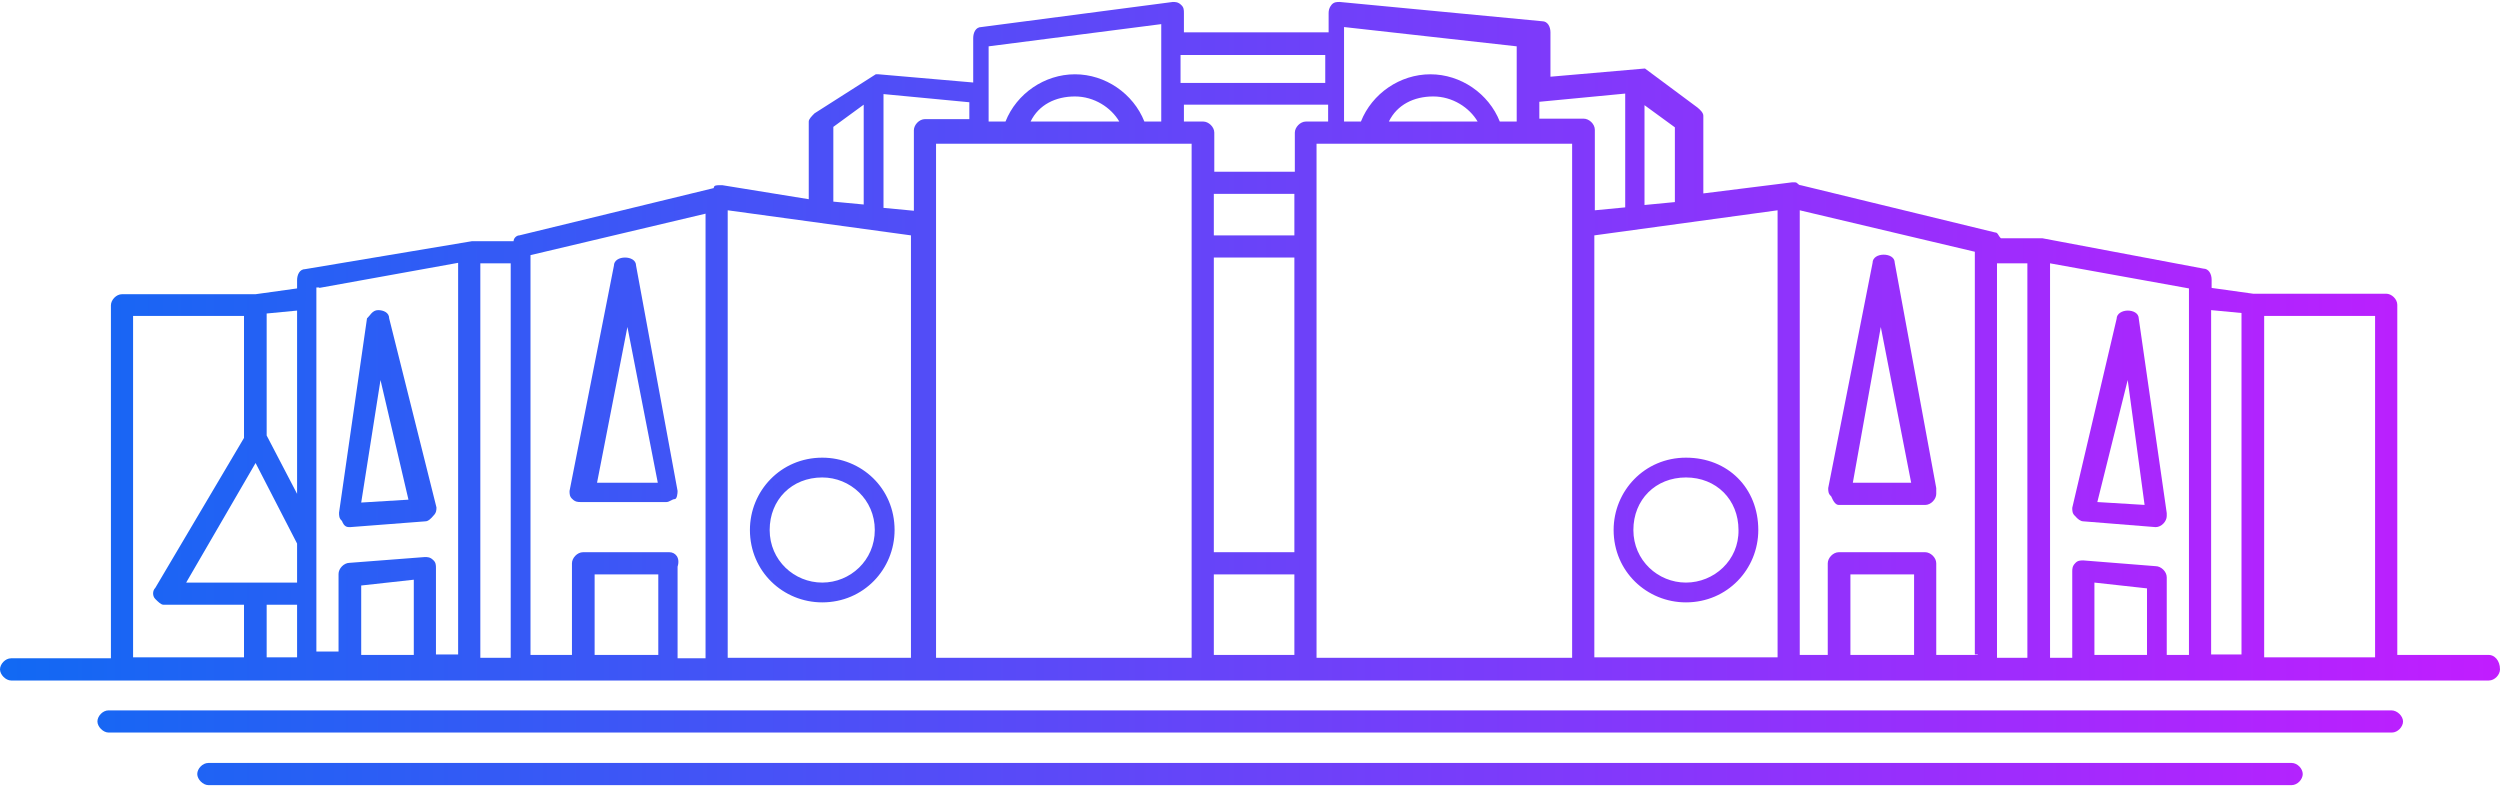 <svg width="60" height="19" viewBox="0 0 60 19" fill="none" xmlns="http://www.w3.org/2000/svg">
<path d="M59.734 15.718H57.535V7.315C57.535 7.176 57.396 7.049 57.269 7.049H54.074L53.079 6.91V6.714C53.079 6.575 53.009 6.447 52.882 6.447L49.016 5.718H48.021C47.951 5.649 47.951 5.579 47.882 5.579L43.218 4.445C43.148 4.445 43.148 4.376 43.079 4.376H43.009L40.88 4.642V2.778C40.88 2.709 40.81 2.639 40.741 2.582L39.479 1.644L37.211 1.841V0.776C37.211 0.637 37.141 0.51 37.014 0.51L32.153 0.047C32.083 0.047 32.014 0.047 31.956 0.116C31.898 0.186 31.887 0.255 31.887 0.313V0.776H28.414V0.313C28.414 0.244 28.414 0.174 28.345 0.116C28.276 0.047 28.206 0.047 28.148 0.047L23.553 0.649C23.414 0.649 23.357 0.788 23.357 0.915V1.98L21.088 1.783C21.088 1.783 21.088 1.783 21.018 1.783L19.549 2.72C19.479 2.79 19.41 2.859 19.41 2.917V4.781L17.338 4.445H17.268C17.199 4.445 17.13 4.445 17.13 4.514L12.465 5.649C12.396 5.649 12.326 5.718 12.326 5.788H11.331L7.326 6.459C7.188 6.459 7.13 6.598 7.13 6.725V6.922L6.134 7.061H2.928C2.789 7.061 2.662 7.2 2.662 7.327V15.799H0.266C0.127 15.799 0 15.938 0 16.065C0 16.193 0.139 16.332 0.266 16.332H59.734C59.873 16.332 60 16.193 60 16.065C60 15.845 59.861 15.718 59.734 15.718ZM57.002 7.582V15.776H54.34V7.582H57.002ZM53.796 7.512V15.707H53.067V7.443L53.796 7.512ZM52.535 15.718H52.002V13.855C52.002 13.716 51.863 13.588 51.736 13.588L50 13.45C49.931 13.45 49.861 13.45 49.803 13.519C49.734 13.588 49.734 13.658 49.734 13.716V15.788H49.201V6.32L52.535 6.922V15.718ZM51.528 15.718H50.266V13.982L51.528 14.121V15.718ZM47.928 6.32H48.657V15.788H47.928V6.32ZM47.465 15.718H46.47V13.519C46.47 13.38 46.331 13.253 46.204 13.253H44.132C43.993 13.253 43.866 13.392 43.866 13.519V15.718H43.194V5.047L47.396 6.042V15.707H47.465V15.718ZM45.938 15.718H44.41V13.785H45.938V15.718ZM15.799 15.718H14.271V13.785H15.799V15.718ZM16.065 13.253H13.993C13.854 13.253 13.727 13.392 13.727 13.519V15.718H12.732V6.123L16.933 5.128V15.799H16.262V13.6C16.331 13.38 16.204 13.253 16.065 13.253ZM11.528 6.32H12.257V15.788H11.528V6.32ZM17.465 5.047L21.863 5.649V15.788H17.465V5.047ZM28.599 3.45V15.788H22.465V3.45H28.599ZM24.734 2.917C24.931 2.512 25.336 2.315 25.799 2.315C26.262 2.315 26.667 2.582 26.863 2.917H24.734ZM28.403 2.512H31.875V2.917H31.343C31.204 2.917 31.076 3.056 31.076 3.183V4.121H29.143V3.183C29.143 3.045 29.005 2.917 28.877 2.917H28.414V2.512H28.403ZM31.065 5.649H29.132V4.653H31.065V5.649ZM29.132 6.181H31.065V13.253H29.132V6.181ZM29.132 13.785H31.065V15.718H29.132V13.785ZM31.597 3.45H37.731V15.788H31.597V3.45ZM33.333 2.917C33.53 2.512 33.935 2.315 34.398 2.315C34.861 2.315 35.266 2.582 35.463 2.917H33.333ZM38.264 5.649L42.662 5.047V15.776H38.264V5.649ZM40.197 4.85L39.468 4.92V2.524L40.197 3.056V4.85ZM39.005 2.246V4.977L38.276 5.047V3.114C38.276 2.975 38.137 2.848 38.009 2.848H36.944V2.443L39.005 2.246ZM36.401 1.112V2.917H35.995C35.729 2.246 35.058 1.783 34.329 1.783C33.599 1.783 32.928 2.246 32.662 2.917H32.257V0.649L36.401 1.112ZM31.806 1.32V1.991H28.333V1.32H31.806ZM27.87 0.579V2.917H27.465C27.199 2.246 26.528 1.783 25.799 1.783C25.069 1.783 24.398 2.246 24.132 2.917H23.727V1.112L27.87 0.579ZM23.264 2.454V2.859H22.199C22.06 2.859 21.933 2.998 21.933 3.126V5.058L21.204 4.989V2.258L23.264 2.454ZM20 3.045L20.729 2.512V4.908L20 4.839V3.045ZM7.662 6.91L10.995 6.308V15.707H10.463V13.635C10.463 13.565 10.463 13.496 10.393 13.438C10.324 13.369 10.255 13.369 10.197 13.369L8.391 13.508C8.252 13.508 8.125 13.646 8.125 13.774V15.637H7.593V6.899H7.662V6.91ZM9.931 15.718H8.669V14.052L9.931 13.913V15.718ZM6.134 11.112L7.13 13.045V13.982H4.468L6.134 11.112ZM7.13 14.514V15.776H6.4V14.514H7.13ZM7.13 11.852L6.4 10.452V7.524L7.13 7.454V11.852ZM3.194 7.582H5.856V10.51L3.727 14.109C3.657 14.179 3.657 14.306 3.727 14.376C3.796 14.445 3.866 14.514 3.924 14.514H5.856V15.776H3.194C3.194 15.788 3.194 7.582 3.194 7.582Z" fill="url(#paint0_linear_28_171)"/>
<path d="M57.396 17.049H2.604C2.465 17.049 2.338 17.188 2.338 17.315C2.338 17.442 2.477 17.581 2.604 17.581H57.407C57.546 17.581 57.673 17.442 57.673 17.315C57.673 17.188 57.535 17.049 57.396 17.049Z" fill="url(#paint1_linear_28_171)"/>
<path d="M55 18.311H5C4.861 18.311 4.734 18.449 4.734 18.577C4.734 18.704 4.873 18.843 5 18.843H55C55.139 18.843 55.266 18.704 55.266 18.577C55.266 18.449 55.139 18.311 55 18.311Z" fill="url(#paint2_linear_28_171)"/>
<path d="M19.734 10.984C18.738 10.984 17.998 11.783 17.998 12.72C17.998 13.716 18.796 14.457 19.734 14.457C20.729 14.457 21.47 13.658 21.47 12.72C21.47 11.713 20.671 10.984 19.734 10.984ZM19.734 13.982C19.063 13.982 18.472 13.45 18.472 12.72C18.472 11.991 19.005 11.459 19.734 11.459C20.405 11.459 20.995 11.991 20.995 12.72C20.995 13.45 20.405 13.982 19.734 13.982Z" fill="url(#paint3_linear_28_171)"/>
<path d="M15.266 6.377C15.266 6.239 15.127 6.181 15 6.181C14.861 6.181 14.734 6.25 14.734 6.377L13.669 11.783C13.669 11.852 13.669 11.921 13.739 11.979C13.808 12.049 13.877 12.049 13.935 12.049H15.996C16.065 12.049 16.134 11.979 16.192 11.979C16.25 11.979 16.262 11.84 16.262 11.783L15.266 6.377ZM14.329 11.586L15.058 7.847L15.787 11.586H14.329Z" fill="url(#paint4_linear_28_171)"/>
<path d="M8.403 12.651L10.209 12.512C10.278 12.512 10.347 12.443 10.405 12.373C10.475 12.304 10.475 12.235 10.475 12.177L9.34 7.64C9.34 7.501 9.202 7.443 9.074 7.443C8.935 7.443 8.877 7.582 8.808 7.64L8.137 12.304C8.137 12.373 8.137 12.443 8.206 12.501C8.264 12.651 8.333 12.651 8.403 12.651ZM9.132 9.121L9.803 11.992L8.669 12.061L9.132 9.121Z" fill="url(#paint5_linear_28_171)"/>
<path d="M40.463 10.984C39.468 10.984 38.727 11.783 38.727 12.72C38.727 13.716 39.525 14.457 40.463 14.457C41.458 14.457 42.199 13.658 42.199 12.72C42.199 11.713 41.47 10.984 40.463 10.984ZM40.463 13.982C39.792 13.982 39.201 13.45 39.201 12.72C39.201 11.991 39.734 11.459 40.463 11.459C41.192 11.459 41.724 11.991 41.724 12.72C41.736 13.45 41.134 13.982 40.463 13.982Z" fill="url(#paint6_linear_28_171)"/>
<path d="M44.132 12.119H46.204C46.343 12.119 46.47 11.98 46.47 11.853C46.47 11.783 46.47 11.783 46.47 11.714L45.474 6.309C45.474 6.17 45.336 6.112 45.208 6.112C45.069 6.112 44.942 6.181 44.942 6.309L43.877 11.714C43.877 11.783 43.877 11.853 43.947 11.91C44.005 12.049 44.062 12.119 44.132 12.119ZM45.139 7.848L45.868 11.586H44.468L45.139 7.848Z" fill="url(#paint7_linear_28_171)"/>
<path d="M50 12.512L51.736 12.651C51.875 12.651 52.002 12.512 52.002 12.385V12.315L51.331 7.651C51.331 7.512 51.192 7.454 51.065 7.454C50.938 7.454 50.799 7.524 50.799 7.651L49.734 12.188C49.734 12.257 49.734 12.327 49.803 12.385C49.861 12.454 49.931 12.512 50 12.512ZM51.065 9.121L51.47 12.118L50.336 12.049L51.065 9.121Z" fill="url(#paint8_linear_28_171)"/>
<defs>
<linearGradient id="paint0_linear_28_171" x1="0" y1="9.445" x2="60" y2="9.445" gradientUnits="userSpaceOnUse">
<stop stop-color="#1169F3"/>
<stop offset="1" stop-color="#C11DFF"/>
</linearGradient>
<linearGradient id="paint1_linear_28_171" x1="0" y1="9.445" x2="60" y2="9.445" gradientUnits="userSpaceOnUse">
<stop stop-color="#1169F3"/>
<stop offset="1" stop-color="#C11DFF"/>
</linearGradient>
<linearGradient id="paint2_linear_28_171" x1="0" y1="9.445" x2="60" y2="9.445" gradientUnits="userSpaceOnUse">
<stop stop-color="#1169F3"/>
<stop offset="1" stop-color="#C11DFF"/>
</linearGradient>
<linearGradient id="paint3_linear_28_171" x1="0" y1="9.445" x2="60" y2="9.445" gradientUnits="userSpaceOnUse">
<stop stop-color="#1169F3"/>
<stop offset="1" stop-color="#C11DFF"/>
</linearGradient>
<linearGradient id="paint4_linear_28_171" x1="0" y1="9.445" x2="60" y2="9.445" gradientUnits="userSpaceOnUse">
<stop stop-color="#1169F3"/>
<stop offset="1" stop-color="#C11DFF"/>
</linearGradient>
<linearGradient id="paint5_linear_28_171" x1="0" y1="9.445" x2="60" y2="9.445" gradientUnits="userSpaceOnUse">
<stop stop-color="#1169F3"/>
<stop offset="1" stop-color="#C11DFF"/>
</linearGradient>
<linearGradient id="paint6_linear_28_171" x1="0" y1="9.445" x2="60" y2="9.445" gradientUnits="userSpaceOnUse">
<stop stop-color="#1169F3"/>
<stop offset="1" stop-color="#C11DFF"/>
</linearGradient>
<linearGradient id="paint7_linear_28_171" x1="0" y1="9.445" x2="60" y2="9.445" gradientUnits="userSpaceOnUse">
<stop stop-color="#1169F3"/>
<stop offset="1" stop-color="#C11DFF"/>
</linearGradient>
<linearGradient id="paint8_linear_28_171" x1="0" y1="9.445" x2="60" y2="9.445" gradientUnits="userSpaceOnUse">
<stop stop-color="#1169F3"/>
<stop offset="1" stop-color="#C11DFF"/>
</linearGradient>
</defs>
</svg>
